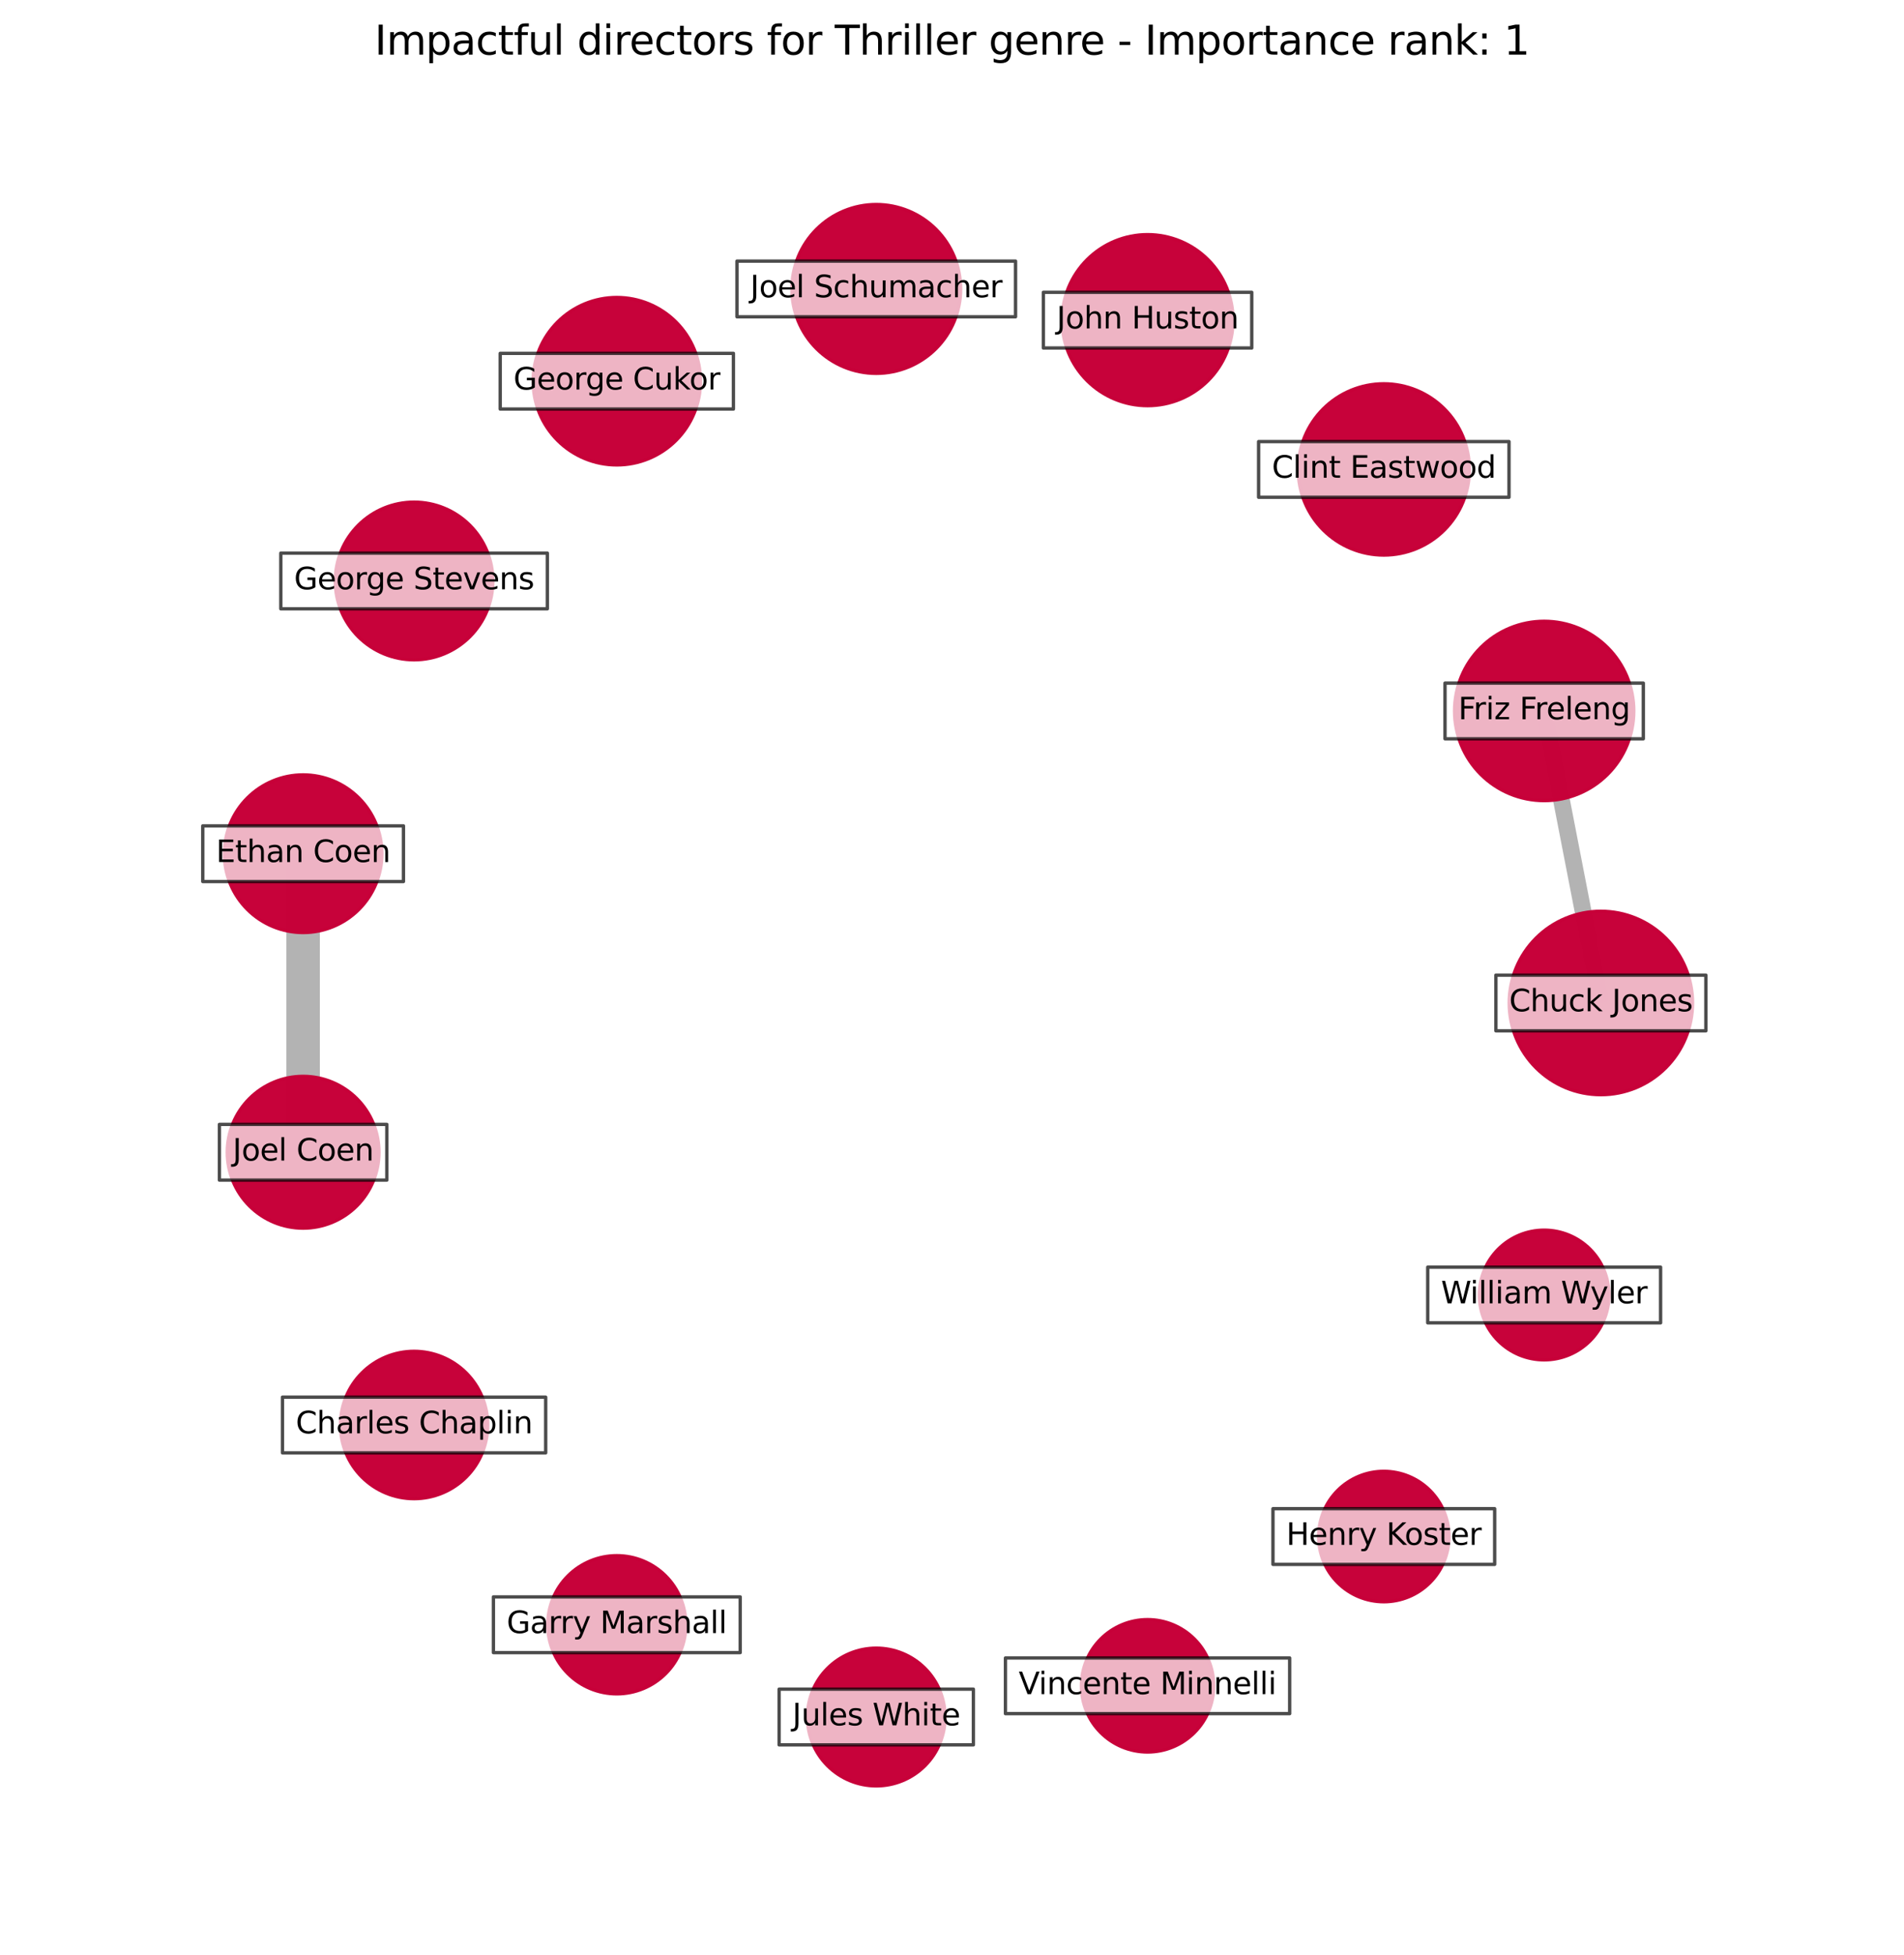 <?xml version="1.0" encoding="utf-8" standalone="no"?>
<!DOCTYPE svg PUBLIC "-//W3C//DTD SVG 1.1//EN"
  "http://www.w3.org/Graphics/SVG/1.1/DTD/svg11.dtd">
<svg xmlns:xlink="http://www.w3.org/1999/xlink" width="568.8pt" height="583.918pt" viewBox="0 0 568.8 583.918" xmlns="http://www.w3.org/2000/svg" version="1.1">
 <defs>
  <style type="text/css">*{stroke-linejoin: round; stroke-linecap: butt}</style>
 </defs>
 <g id="figure_1">
  <g id="patch_1">
   <path d="M 0 583.918 
L 568.8 583.918 
L 568.8 0 
L 0 0 
z
" style="fill: #ffffff"/>
  </g>
  <g id="axes_1">
   <g id="LineCollection_1">
    <path d="M 478.246 299.518 
L 461.302 212.312 
" clip-path="url(#p304fe00613)" style="fill: none; stroke: #000000; stroke-opacity: 0.3; stroke-width: 5"/>
    <path d="M 90.554 254.941 
L 90.554 344.096 
" clip-path="url(#p304fe00613)" style="fill: none; stroke: #000000; stroke-opacity: 0.3; stroke-width: 10"/>
   </g>
   <g id="PathCollection_1">
    <path d="M 478.246 326.904 
C 485.509 326.904 492.475 324.019 497.611 318.883 
C 502.747 313.747 505.632 306.781 505.632 299.518 
C 505.632 292.255 502.747 285.289 497.611 280.153 
C 492.475 275.018 485.509 272.132 478.246 272.132 
C 470.983 272.132 464.017 275.018 458.881 280.153 
C 453.746 285.289 450.86 292.255 450.86 299.518 
C 450.86 306.781 453.746 313.747 458.881 318.883 
C 464.017 324.019 470.983 326.904 478.246 326.904 
z
" clip-path="url(#p304fe00613)" style="fill: #c70039; fill-opacity: 0.99; stroke: #c70039; stroke-opacity: 0.99"/>
    <path d="M 461.302 239.087 
C 468.403 239.087 475.214 236.266 480.235 231.245 
C 485.256 226.224 488.078 219.413 488.078 212.312 
C 488.078 205.211 485.256 198.4 480.235 193.378 
C 475.214 188.357 468.403 185.536 461.302 185.536 
C 454.201 185.536 447.39 188.357 442.369 193.378 
C 437.348 198.4 434.527 205.211 434.527 212.312 
C 434.527 219.413 437.348 226.224 442.369 231.245 
C 447.39 236.266 454.201 239.087 461.302 239.087 
z
" clip-path="url(#p304fe00613)" style="fill: #c70039; fill-opacity: 0.99; stroke: #c70039; stroke-opacity: 0.99"/>
    <path d="M 413.4 165.755 
C 420.182 165.755 426.686 163.061 431.482 158.266 
C 436.277 153.47 438.971 146.966 438.971 140.184 
C 438.971 133.402 436.277 126.897 431.482 122.102 
C 426.686 117.307 420.182 114.612 413.4 114.612 
C 406.618 114.612 400.113 117.307 395.318 122.102 
C 390.523 126.897 387.828 133.402 387.828 140.184 
C 387.828 146.966 390.523 153.47 395.318 158.266 
C 400.113 163.061 406.618 165.755 413.4 165.755 
z
" clip-path="url(#p304fe00613)" style="fill: #c70039; fill-opacity: 0.99; stroke: #c70039; stroke-opacity: 0.99"/>
    <path d="M 342.822 121.144 
C 349.595 121.144 356.091 118.453 360.88 113.664 
C 365.669 108.875 368.359 102.379 368.359 95.607 
C 368.359 88.834 365.669 82.338 360.88 77.549 
C 356.091 72.76 349.595 70.069 342.822 70.069 
C 336.05 70.069 329.553 72.76 324.765 77.549 
C 319.976 82.338 317.285 88.834 317.285 95.607 
C 317.285 102.379 319.976 108.875 324.765 113.664 
C 329.553 118.453 336.05 121.144 342.822 121.144 
z
" clip-path="url(#p304fe00613)" style="fill: #c70039; fill-opacity: 0.99; stroke: #c70039; stroke-opacity: 0.99"/>
    <path d="M 261.772 111.498 
C 268.458 111.498 274.872 108.842 279.599 104.114 
C 284.327 99.387 286.983 92.973 286.983 86.287 
C 286.983 79.601 284.327 73.188 279.599 68.46 
C 274.872 63.733 268.458 61.076 261.772 61.076 
C 255.086 61.076 248.673 63.733 243.945 68.46 
C 239.218 73.188 236.561 79.601 236.561 86.287 
C 236.561 92.973 239.218 99.387 243.945 104.114 
C 248.673 108.842 255.086 111.498 261.772 111.498 
z
" clip-path="url(#p304fe00613)" style="fill: #c70039; fill-opacity: 0.99; stroke: #c70039; stroke-opacity: 0.99"/>
    <path d="M 184.265 138.838 
C 190.895 138.838 197.255 136.204 201.943 131.516 
C 206.631 126.827 209.265 120.468 209.265 113.838 
C 209.265 107.207 206.631 100.848 201.943 96.16 
C 197.255 91.471 190.895 88.837 184.265 88.837 
C 177.635 88.837 171.275 91.471 166.587 96.16 
C 161.898 100.848 159.264 107.207 159.264 113.838 
C 159.264 120.468 161.898 126.827 166.587 131.516 
C 171.275 136.204 177.635 138.838 184.265 138.838 
z
" clip-path="url(#p304fe00613)" style="fill: #c70039; fill-opacity: 0.99; stroke: #c70039; stroke-opacity: 0.99"/>
    <path d="M 123.701 197.033 
C 129.944 197.033 135.932 194.553 140.346 190.138 
C 144.76 185.724 147.24 179.736 147.24 173.494 
C 147.24 167.251 144.76 161.263 140.346 156.849 
C 135.932 152.435 129.944 149.955 123.701 149.955 
C 117.459 149.955 111.471 152.435 107.057 156.849 
C 102.643 161.263 100.162 167.251 100.162 173.494 
C 100.162 179.736 102.643 185.724 107.057 190.138 
C 111.471 194.553 117.459 197.033 123.701 197.033 
z
" clip-path="url(#p304fe00613)" style="fill: #c70039; fill-opacity: 0.99; stroke: #c70039; stroke-opacity: 0.99"/>
    <path d="M 90.554 278.48 
C 96.796 278.48 102.784 276 107.198 271.585 
C 111.613 267.171 114.093 261.183 114.093 254.941 
C 114.093 248.698 111.613 242.71 107.198 238.296 
C 102.784 233.882 96.796 231.402 90.554 231.402 
C 84.311 231.402 78.323 233.882 73.909 238.296 
C 69.495 242.71 67.015 248.698 67.015 254.941 
C 67.015 261.183 69.495 267.171 73.909 271.585 
C 78.323 276 84.311 278.48 90.554 278.48 
z
" clip-path="url(#p304fe00613)" style="fill: #c70039; fill-opacity: 0.99; stroke: #c70039; stroke-opacity: 0.99"/>
    <path d="M 90.554 366.76 
C 96.564 366.76 102.33 364.372 106.58 360.122 
C 110.83 355.871 113.218 350.106 113.218 344.096 
C 113.218 338.085 110.83 332.32 106.58 328.069 
C 102.33 323.819 96.564 321.431 90.554 321.431 
C 84.543 321.431 78.778 323.819 74.528 328.069 
C 70.278 332.32 67.89 338.085 67.89 344.096 
C 67.89 350.106 70.278 355.871 74.528 360.122 
C 78.778 364.372 84.543 366.76 90.554 366.76 
z
" clip-path="url(#p304fe00613)" style="fill: #c70039; fill-opacity: 0.99; stroke: #c70039; stroke-opacity: 0.99"/>
    <path d="M 123.701 447.543 
C 129.536 447.543 135.133 445.225 139.258 441.099 
C 143.384 436.974 145.702 431.377 145.702 425.542 
C 145.702 419.708 143.384 414.111 139.258 409.985 
C 135.133 405.86 129.536 403.541 123.701 403.541 
C 117.867 403.541 112.27 405.86 108.144 409.985 
C 104.019 414.111 101.7 419.708 101.7 425.542 
C 101.7 431.377 104.019 436.974 108.144 441.099 
C 112.27 445.225 117.867 447.543 123.701 447.543 
z
" clip-path="url(#p304fe00613)" style="fill: #c70039; fill-opacity: 0.99; stroke: #c70039; stroke-opacity: 0.99"/>
    <path d="M 184.265 505.83 
C 189.736 505.83 194.985 503.656 198.854 499.787 
C 202.723 495.918 204.896 490.67 204.896 485.199 
C 204.896 479.727 202.723 474.479 198.854 470.61 
C 194.985 466.741 189.736 464.567 184.265 464.567 
C 178.793 464.567 173.545 466.741 169.676 470.61 
C 165.807 474.479 163.633 479.727 163.633 485.199 
C 163.633 490.67 165.807 495.918 169.676 499.787 
C 173.545 503.656 178.793 505.83 184.265 505.83 
z
" clip-path="url(#p304fe00613)" style="fill: #c70039; fill-opacity: 0.99; stroke: #c70039; stroke-opacity: 0.99"/>
    <path d="M 261.772 533.316 
C 267.227 533.316 272.459 531.149 276.316 527.292 
C 280.172 523.435 282.34 518.203 282.34 512.749 
C 282.34 507.294 280.172 502.063 276.316 498.206 
C 272.459 494.349 267.227 492.182 261.772 492.182 
C 256.318 492.182 251.086 494.349 247.229 498.206 
C 243.372 502.063 241.205 507.294 241.205 512.749 
C 241.205 518.203 243.372 523.435 247.229 527.292 
C 251.086 531.149 256.318 533.316 261.772 533.316 
z
" clip-path="url(#p304fe00613)" style="fill: #c70039; fill-opacity: 0.99; stroke: #c70039; stroke-opacity: 0.99"/>
    <path d="M 342.822 523.198 
C 348.065 523.198 353.093 521.115 356.8 517.408 
C 360.508 513.701 362.59 508.672 362.59 503.43 
C 362.59 498.187 360.508 493.158 356.8 489.451 
C 353.093 485.744 348.065 483.661 342.822 483.661 
C 337.579 483.661 332.551 485.744 328.844 489.451 
C 325.137 493.158 323.054 498.187 323.054 503.43 
C 323.054 508.672 325.137 513.701 328.844 517.408 
C 332.551 521.115 337.579 523.198 342.822 523.198 
z
" clip-path="url(#p304fe00613)" style="fill: #c70039; fill-opacity: 0.99; stroke: #c70039; stroke-opacity: 0.99"/>
    <path d="M 413.4 478.326 
C 418.564 478.326 423.518 476.274 427.17 472.622 
C 430.822 468.97 432.874 464.017 432.874 458.852 
C 432.874 453.688 430.822 448.734 427.17 445.082 
C 423.518 441.43 418.564 439.379 413.4 439.379 
C 408.235 439.379 403.282 441.43 399.63 445.082 
C 395.978 448.734 393.926 453.688 393.926 458.852 
C 393.926 464.017 395.978 468.97 399.63 472.622 
C 403.282 476.274 408.235 478.326 413.4 478.326 
z
" clip-path="url(#p304fe00613)" style="fill: #c70039; fill-opacity: 0.99; stroke: #c70039; stroke-opacity: 0.99"/>
    <path d="M 461.302 406.09 
C 466.438 406.09 471.364 404.049 474.995 400.418 
C 478.627 396.786 480.667 391.86 480.667 386.725 
C 480.667 381.589 478.627 376.663 474.995 373.032 
C 471.364 369.4 466.438 367.36 461.302 367.36 
C 456.167 367.36 451.241 369.4 447.609 373.032 
C 443.978 376.663 441.937 381.589 441.937 386.725 
C 441.937 391.86 443.978 396.786 447.609 400.418 
C 451.241 404.049 456.167 406.09 461.302 406.09 
z
" clip-path="url(#p304fe00613)" style="fill: #c70039; fill-opacity: 0.99; stroke: #c70039; stroke-opacity: 0.99"/>
   </g>
   <g id="text_1">
    <g id="patch_2">
     <path d="M 446.884 307.833 
L 509.608 307.833 
L 509.608 291.203 
L 446.884 291.203 
z
" clip-path="url(#p304fe00613)" style="fill: #ffffff; opacity: 0.7; stroke: #000000; stroke-linejoin: miter"/>
    </g>
    <g clip-path="url(#p304fe00613)">
     <!-- Chuck Jones -->
     <g transform="translate(450.844 302.002)scale(0.09 -0.09)">
      <defs>
       <path id="DejaVuSans-43" d="M 4122 4306 
L 4122 3641 
Q 3803 3938 3442 4084 
Q 3081 4231 2675 4231 
Q 1875 4231 1450 3742 
Q 1025 3253 1025 2328 
Q 1025 1406 1450 917 
Q 1875 428 2675 428 
Q 3081 428 3442 575 
Q 3803 722 4122 1019 
L 4122 359 
Q 3791 134 3420 21 
Q 3050 -91 2638 -91 
Q 1578 -91 968 557 
Q 359 1206 359 2328 
Q 359 3453 968 4101 
Q 1578 4750 2638 4750 
Q 3056 4750 3426 4639 
Q 3797 4528 4122 4306 
z
" transform="scale(0.016)"/>
       <path id="DejaVuSans-68" d="M 3513 2113 
L 3513 0 
L 2938 0 
L 2938 2094 
Q 2938 2591 2744 2837 
Q 2550 3084 2163 3084 
Q 1697 3084 1428 2787 
Q 1159 2491 1159 1978 
L 1159 0 
L 581 0 
L 581 4863 
L 1159 4863 
L 1159 2956 
Q 1366 3272 1645 3428 
Q 1925 3584 2291 3584 
Q 2894 3584 3203 3211 
Q 3513 2838 3513 2113 
z
" transform="scale(0.016)"/>
       <path id="DejaVuSans-75" d="M 544 1381 
L 544 3500 
L 1119 3500 
L 1119 1403 
Q 1119 906 1312 657 
Q 1506 409 1894 409 
Q 2359 409 2629 706 
Q 2900 1003 2900 1516 
L 2900 3500 
L 3475 3500 
L 3475 0 
L 2900 0 
L 2900 538 
Q 2691 219 2414 64 
Q 2138 -91 1772 -91 
Q 1169 -91 856 284 
Q 544 659 544 1381 
z
M 1991 3584 
L 1991 3584 
z
" transform="scale(0.016)"/>
       <path id="DejaVuSans-63" d="M 3122 3366 
L 3122 2828 
Q 2878 2963 2633 3030 
Q 2388 3097 2138 3097 
Q 1578 3097 1268 2742 
Q 959 2388 959 1747 
Q 959 1106 1268 751 
Q 1578 397 2138 397 
Q 2388 397 2633 464 
Q 2878 531 3122 666 
L 3122 134 
Q 2881 22 2623 -34 
Q 2366 -91 2075 -91 
Q 1284 -91 818 406 
Q 353 903 353 1747 
Q 353 2603 823 3093 
Q 1294 3584 2113 3584 
Q 2378 3584 2631 3529 
Q 2884 3475 3122 3366 
z
" transform="scale(0.016)"/>
       <path id="DejaVuSans-6b" d="M 581 4863 
L 1159 4863 
L 1159 1991 
L 2875 3500 
L 3609 3500 
L 1753 1863 
L 3688 0 
L 2938 0 
L 1159 1709 
L 1159 0 
L 581 0 
L 581 4863 
z
" transform="scale(0.016)"/>
       <path id="DejaVuSans-20" transform="scale(0.016)"/>
       <path id="DejaVuSans-4a" d="M 628 4666 
L 1259 4666 
L 1259 325 
Q 1259 -519 939 -900 
Q 619 -1281 -91 -1281 
L -331 -1281 
L -331 -750 
L -134 -750 
Q 284 -750 456 -515 
Q 628 -281 628 325 
L 628 4666 
z
" transform="scale(0.016)"/>
       <path id="DejaVuSans-6f" d="M 1959 3097 
Q 1497 3097 1228 2736 
Q 959 2375 959 1747 
Q 959 1119 1226 758 
Q 1494 397 1959 397 
Q 2419 397 2687 759 
Q 2956 1122 2956 1747 
Q 2956 2369 2687 2733 
Q 2419 3097 1959 3097 
z
M 1959 3584 
Q 2709 3584 3137 3096 
Q 3566 2609 3566 1747 
Q 3566 888 3137 398 
Q 2709 -91 1959 -91 
Q 1206 -91 779 398 
Q 353 888 353 1747 
Q 353 2609 779 3096 
Q 1206 3584 1959 3584 
z
" transform="scale(0.016)"/>
       <path id="DejaVuSans-6e" d="M 3513 2113 
L 3513 0 
L 2938 0 
L 2938 2094 
Q 2938 2591 2744 2837 
Q 2550 3084 2163 3084 
Q 1697 3084 1428 2787 
Q 1159 2491 1159 1978 
L 1159 0 
L 581 0 
L 581 3500 
L 1159 3500 
L 1159 2956 
Q 1366 3272 1645 3428 
Q 1925 3584 2291 3584 
Q 2894 3584 3203 3211 
Q 3513 2838 3513 2113 
z
" transform="scale(0.016)"/>
       <path id="DejaVuSans-65" d="M 3597 1894 
L 3597 1613 
L 953 1613 
Q 991 1019 1311 708 
Q 1631 397 2203 397 
Q 2534 397 2845 478 
Q 3156 559 3463 722 
L 3463 178 
Q 3153 47 2828 -22 
Q 2503 -91 2169 -91 
Q 1331 -91 842 396 
Q 353 884 353 1716 
Q 353 2575 817 3079 
Q 1281 3584 2069 3584 
Q 2775 3584 3186 3129 
Q 3597 2675 3597 1894 
z
M 3022 2063 
Q 3016 2534 2758 2815 
Q 2500 3097 2075 3097 
Q 1594 3097 1305 2825 
Q 1016 2553 972 2059 
L 3022 2063 
z
" transform="scale(0.016)"/>
       <path id="DejaVuSans-73" d="M 2834 3397 
L 2834 2853 
Q 2591 2978 2328 3040 
Q 2066 3103 1784 3103 
Q 1356 3103 1142 2972 
Q 928 2841 928 2578 
Q 928 2378 1081 2264 
Q 1234 2150 1697 2047 
L 1894 2003 
Q 2506 1872 2764 1633 
Q 3022 1394 3022 966 
Q 3022 478 2636 193 
Q 2250 -91 1575 -91 
Q 1294 -91 989 -36 
Q 684 19 347 128 
L 347 722 
Q 666 556 975 473 
Q 1284 391 1588 391 
Q 1994 391 2212 530 
Q 2431 669 2431 922 
Q 2431 1156 2273 1281 
Q 2116 1406 1581 1522 
L 1381 1569 
Q 847 1681 609 1914 
Q 372 2147 372 2553 
Q 372 3047 722 3315 
Q 1072 3584 1716 3584 
Q 2034 3584 2315 3537 
Q 2597 3491 2834 3397 
z
" transform="scale(0.016)"/>
      </defs>
      <use xlink:href="#DejaVuSans-43"/>
      <use xlink:href="#DejaVuSans-68" x="69.824"/>
      <use xlink:href="#DejaVuSans-75" x="133.203"/>
      <use xlink:href="#DejaVuSans-63" x="196.582"/>
      <use xlink:href="#DejaVuSans-6b" x="251.562"/>
      <use xlink:href="#DejaVuSans-20" x="309.473"/>
      <use xlink:href="#DejaVuSans-4a" x="341.26"/>
      <use xlink:href="#DejaVuSans-6f" x="370.752"/>
      <use xlink:href="#DejaVuSans-6e" x="431.934"/>
      <use xlink:href="#DejaVuSans-65" x="495.312"/>
      <use xlink:href="#DejaVuSans-73" x="556.836"/>
     </g>
    </g>
   </g>
   <g id="text_2">
    <g id="patch_3">
     <path d="M 431.681 220.627 
L 490.923 220.627 
L 490.923 203.996 
L 431.681 203.996 
z
" clip-path="url(#p304fe00613)" style="fill: #ffffff; opacity: 0.7; stroke: #000000; stroke-linejoin: miter"/>
    </g>
    <g clip-path="url(#p304fe00613)">
     <!-- Friz Freleng -->
     <g transform="translate(435.641 214.795)scale(0.09 -0.09)">
      <defs>
       <path id="DejaVuSans-46" d="M 628 4666 
L 3309 4666 
L 3309 4134 
L 1259 4134 
L 1259 2759 
L 3109 2759 
L 3109 2228 
L 1259 2228 
L 1259 0 
L 628 0 
L 628 4666 
z
" transform="scale(0.016)"/>
       <path id="DejaVuSans-72" d="M 2631 2963 
Q 2534 3019 2420 3045 
Q 2306 3072 2169 3072 
Q 1681 3072 1420 2755 
Q 1159 2438 1159 1844 
L 1159 0 
L 581 0 
L 581 3500 
L 1159 3500 
L 1159 2956 
Q 1341 3275 1631 3429 
Q 1922 3584 2338 3584 
Q 2397 3584 2469 3576 
Q 2541 3569 2628 3553 
L 2631 2963 
z
" transform="scale(0.016)"/>
       <path id="DejaVuSans-69" d="M 603 3500 
L 1178 3500 
L 1178 0 
L 603 0 
L 603 3500 
z
M 603 4863 
L 1178 4863 
L 1178 4134 
L 603 4134 
L 603 4863 
z
" transform="scale(0.016)"/>
       <path id="DejaVuSans-7a" d="M 353 3500 
L 3084 3500 
L 3084 2975 
L 922 459 
L 3084 459 
L 3084 0 
L 275 0 
L 275 525 
L 2438 3041 
L 353 3041 
L 353 3500 
z
" transform="scale(0.016)"/>
       <path id="DejaVuSans-6c" d="M 603 4863 
L 1178 4863 
L 1178 0 
L 603 0 
L 603 4863 
z
" transform="scale(0.016)"/>
       <path id="DejaVuSans-67" d="M 2906 1791 
Q 2906 2416 2648 2759 
Q 2391 3103 1925 3103 
Q 1463 3103 1205 2759 
Q 947 2416 947 1791 
Q 947 1169 1205 825 
Q 1463 481 1925 481 
Q 2391 481 2648 825 
Q 2906 1169 2906 1791 
z
M 3481 434 
Q 3481 -459 3084 -895 
Q 2688 -1331 1869 -1331 
Q 1566 -1331 1297 -1286 
Q 1028 -1241 775 -1147 
L 775 -588 
Q 1028 -725 1275 -790 
Q 1522 -856 1778 -856 
Q 2344 -856 2625 -561 
Q 2906 -266 2906 331 
L 2906 616 
Q 2728 306 2450 153 
Q 2172 0 1784 0 
Q 1141 0 747 490 
Q 353 981 353 1791 
Q 353 2603 747 3093 
Q 1141 3584 1784 3584 
Q 2172 3584 2450 3431 
Q 2728 3278 2906 2969 
L 2906 3500 
L 3481 3500 
L 3481 434 
z
" transform="scale(0.016)"/>
      </defs>
      <use xlink:href="#DejaVuSans-46"/>
      <use xlink:href="#DejaVuSans-72" x="50.27"/>
      <use xlink:href="#DejaVuSans-69" x="91.383"/>
      <use xlink:href="#DejaVuSans-7a" x="119.166"/>
      <use xlink:href="#DejaVuSans-20" x="171.656"/>
      <use xlink:href="#DejaVuSans-46" x="203.443"/>
      <use xlink:href="#DejaVuSans-72" x="253.713"/>
      <use xlink:href="#DejaVuSans-65" x="292.576"/>
      <use xlink:href="#DejaVuSans-6c" x="354.1"/>
      <use xlink:href="#DejaVuSans-65" x="381.883"/>
      <use xlink:href="#DejaVuSans-6e" x="443.406"/>
      <use xlink:href="#DejaVuSans-67" x="506.785"/>
     </g>
    </g>
   </g>
   <g id="text_3">
    <g id="patch_4">
     <path d="M 375.998 148.499 
L 450.802 148.499 
L 450.802 131.869 
L 375.998 131.869 
z
" clip-path="url(#p304fe00613)" style="fill: #ffffff; opacity: 0.7; stroke: #000000; stroke-linejoin: miter"/>
    </g>
    <g clip-path="url(#p304fe00613)">
     <!-- Clint Eastwood -->
     <g transform="translate(379.958 142.667)scale(0.09 -0.09)">
      <defs>
       <path id="DejaVuSans-74" d="M 1172 4494 
L 1172 3500 
L 2356 3500 
L 2356 3053 
L 1172 3053 
L 1172 1153 
Q 1172 725 1289 603 
Q 1406 481 1766 481 
L 2356 481 
L 2356 0 
L 1766 0 
Q 1100 0 847 248 
Q 594 497 594 1153 
L 594 3053 
L 172 3053 
L 172 3500 
L 594 3500 
L 594 4494 
L 1172 4494 
z
" transform="scale(0.016)"/>
       <path id="DejaVuSans-45" d="M 628 4666 
L 3578 4666 
L 3578 4134 
L 1259 4134 
L 1259 2753 
L 3481 2753 
L 3481 2222 
L 1259 2222 
L 1259 531 
L 3634 531 
L 3634 0 
L 628 0 
L 628 4666 
z
" transform="scale(0.016)"/>
       <path id="DejaVuSans-61" d="M 2194 1759 
Q 1497 1759 1228 1600 
Q 959 1441 959 1056 
Q 959 750 1161 570 
Q 1363 391 1709 391 
Q 2188 391 2477 730 
Q 2766 1069 2766 1631 
L 2766 1759 
L 2194 1759 
z
M 3341 1997 
L 3341 0 
L 2766 0 
L 2766 531 
Q 2569 213 2275 61 
Q 1981 -91 1556 -91 
Q 1019 -91 701 211 
Q 384 513 384 1019 
Q 384 1609 779 1909 
Q 1175 2209 1959 2209 
L 2766 2209 
L 2766 2266 
Q 2766 2663 2505 2880 
Q 2244 3097 1772 3097 
Q 1472 3097 1187 3025 
Q 903 2953 641 2809 
L 641 3341 
Q 956 3463 1253 3523 
Q 1550 3584 1831 3584 
Q 2591 3584 2966 3190 
Q 3341 2797 3341 1997 
z
" transform="scale(0.016)"/>
       <path id="DejaVuSans-77" d="M 269 3500 
L 844 3500 
L 1563 769 
L 2278 3500 
L 2956 3500 
L 3675 769 
L 4391 3500 
L 4966 3500 
L 4050 0 
L 3372 0 
L 2619 2869 
L 1863 0 
L 1184 0 
L 269 3500 
z
" transform="scale(0.016)"/>
       <path id="DejaVuSans-64" d="M 2906 2969 
L 2906 4863 
L 3481 4863 
L 3481 0 
L 2906 0 
L 2906 525 
Q 2725 213 2448 61 
Q 2172 -91 1784 -91 
Q 1150 -91 751 415 
Q 353 922 353 1747 
Q 353 2572 751 3078 
Q 1150 3584 1784 3584 
Q 2172 3584 2448 3432 
Q 2725 3281 2906 2969 
z
M 947 1747 
Q 947 1113 1208 752 
Q 1469 391 1925 391 
Q 2381 391 2643 752 
Q 2906 1113 2906 1747 
Q 2906 2381 2643 2742 
Q 2381 3103 1925 3103 
Q 1469 3103 1208 2742 
Q 947 2381 947 1747 
z
" transform="scale(0.016)"/>
      </defs>
      <use xlink:href="#DejaVuSans-43"/>
      <use xlink:href="#DejaVuSans-6c" x="69.824"/>
      <use xlink:href="#DejaVuSans-69" x="97.607"/>
      <use xlink:href="#DejaVuSans-6e" x="125.391"/>
      <use xlink:href="#DejaVuSans-74" x="188.77"/>
      <use xlink:href="#DejaVuSans-20" x="227.979"/>
      <use xlink:href="#DejaVuSans-45" x="259.766"/>
      <use xlink:href="#DejaVuSans-61" x="322.949"/>
      <use xlink:href="#DejaVuSans-73" x="384.229"/>
      <use xlink:href="#DejaVuSans-74" x="436.328"/>
      <use xlink:href="#DejaVuSans-77" x="475.537"/>
      <use xlink:href="#DejaVuSans-6f" x="557.324"/>
      <use xlink:href="#DejaVuSans-6f" x="618.506"/>
      <use xlink:href="#DejaVuSans-64" x="679.688"/>
     </g>
    </g>
   </g>
   <g id="text_4">
    <g id="patch_5">
     <path d="M 311.698 103.922 
L 373.947 103.922 
L 373.947 87.291 
L 311.698 87.291 
z
" clip-path="url(#p304fe00613)" style="fill: #ffffff; opacity: 0.7; stroke: #000000; stroke-linejoin: miter"/>
    </g>
    <g clip-path="url(#p304fe00613)">
     <!-- John Huston -->
     <g transform="translate(315.658 98.09)scale(0.09 -0.09)">
      <defs>
       <path id="DejaVuSans-48" d="M 628 4666 
L 1259 4666 
L 1259 2753 
L 3553 2753 
L 3553 4666 
L 4184 4666 
L 4184 0 
L 3553 0 
L 3553 2222 
L 1259 2222 
L 1259 0 
L 628 0 
L 628 4666 
z
" transform="scale(0.016)"/>
      </defs>
      <use xlink:href="#DejaVuSans-4a"/>
      <use xlink:href="#DejaVuSans-6f" x="29.492"/>
      <use xlink:href="#DejaVuSans-68" x="90.674"/>
      <use xlink:href="#DejaVuSans-6e" x="154.053"/>
      <use xlink:href="#DejaVuSans-20" x="217.432"/>
      <use xlink:href="#DejaVuSans-48" x="249.219"/>
      <use xlink:href="#DejaVuSans-75" x="324.414"/>
      <use xlink:href="#DejaVuSans-73" x="387.793"/>
      <use xlink:href="#DejaVuSans-74" x="439.893"/>
      <use xlink:href="#DejaVuSans-6f" x="479.102"/>
      <use xlink:href="#DejaVuSans-6e" x="540.283"/>
     </g>
    </g>
   </g>
   <g id="text_5">
    <g id="patch_6">
     <path d="M 220.161 94.603 
L 303.383 94.603 
L 303.383 77.972 
L 220.161 77.972 
z
" clip-path="url(#p304fe00613)" style="fill: #ffffff; opacity: 0.7; stroke: #000000; stroke-linejoin: miter"/>
    </g>
    <g clip-path="url(#p304fe00613)">
     <!-- Joel Schumacher -->
     <g transform="translate(224.121 88.771)scale(0.09 -0.09)">
      <defs>
       <path id="DejaVuSans-53" d="M 3425 4513 
L 3425 3897 
Q 3066 4069 2747 4153 
Q 2428 4238 2131 4238 
Q 1616 4238 1336 4038 
Q 1056 3838 1056 3469 
Q 1056 3159 1242 3001 
Q 1428 2844 1947 2747 
L 2328 2669 
Q 3034 2534 3370 2195 
Q 3706 1856 3706 1288 
Q 3706 609 3251 259 
Q 2797 -91 1919 -91 
Q 1588 -91 1214 -16 
Q 841 59 441 206 
L 441 856 
Q 825 641 1194 531 
Q 1563 422 1919 422 
Q 2459 422 2753 634 
Q 3047 847 3047 1241 
Q 3047 1584 2836 1778 
Q 2625 1972 2144 2069 
L 1759 2144 
Q 1053 2284 737 2584 
Q 422 2884 422 3419 
Q 422 4038 858 4394 
Q 1294 4750 2059 4750 
Q 2388 4750 2728 4690 
Q 3069 4631 3425 4513 
z
" transform="scale(0.016)"/>
       <path id="DejaVuSans-6d" d="M 3328 2828 
Q 3544 3216 3844 3400 
Q 4144 3584 4550 3584 
Q 5097 3584 5394 3201 
Q 5691 2819 5691 2113 
L 5691 0 
L 5113 0 
L 5113 2094 
Q 5113 2597 4934 2840 
Q 4756 3084 4391 3084 
Q 3944 3084 3684 2787 
Q 3425 2491 3425 1978 
L 3425 0 
L 2847 0 
L 2847 2094 
Q 2847 2600 2669 2842 
Q 2491 3084 2119 3084 
Q 1678 3084 1418 2786 
Q 1159 2488 1159 1978 
L 1159 0 
L 581 0 
L 581 3500 
L 1159 3500 
L 1159 2956 
Q 1356 3278 1631 3431 
Q 1906 3584 2284 3584 
Q 2666 3584 2933 3390 
Q 3200 3197 3328 2828 
z
" transform="scale(0.016)"/>
      </defs>
      <use xlink:href="#DejaVuSans-4a"/>
      <use xlink:href="#DejaVuSans-6f" x="29.492"/>
      <use xlink:href="#DejaVuSans-65" x="90.674"/>
      <use xlink:href="#DejaVuSans-6c" x="152.197"/>
      <use xlink:href="#DejaVuSans-20" x="179.98"/>
      <use xlink:href="#DejaVuSans-53" x="211.768"/>
      <use xlink:href="#DejaVuSans-63" x="275.244"/>
      <use xlink:href="#DejaVuSans-68" x="330.225"/>
      <use xlink:href="#DejaVuSans-75" x="393.604"/>
      <use xlink:href="#DejaVuSans-6d" x="456.982"/>
      <use xlink:href="#DejaVuSans-61" x="554.395"/>
      <use xlink:href="#DejaVuSans-63" x="615.674"/>
      <use xlink:href="#DejaVuSans-68" x="670.654"/>
      <use xlink:href="#DejaVuSans-65" x="734.033"/>
      <use xlink:href="#DejaVuSans-72" x="795.557"/>
     </g>
    </g>
   </g>
   <g id="text_6">
    <g id="patch_7">
     <path d="M 149.428 122.153 
L 219.101 122.153 
L 219.101 105.523 
L 149.428 105.523 
z
" clip-path="url(#p304fe00613)" style="fill: #ffffff; opacity: 0.7; stroke: #000000; stroke-linejoin: miter"/>
    </g>
    <g clip-path="url(#p304fe00613)">
     <!-- George Cukor -->
     <g transform="translate(153.388 116.321)scale(0.09 -0.09)">
      <defs>
       <path id="DejaVuSans-47" d="M 3809 666 
L 3809 1919 
L 2778 1919 
L 2778 2438 
L 4434 2438 
L 4434 434 
Q 4069 175 3628 42 
Q 3188 -91 2688 -91 
Q 1594 -91 976 548 
Q 359 1188 359 2328 
Q 359 3472 976 4111 
Q 1594 4750 2688 4750 
Q 3144 4750 3555 4637 
Q 3966 4525 4313 4306 
L 4313 3634 
Q 3963 3931 3569 4081 
Q 3175 4231 2741 4231 
Q 1884 4231 1454 3753 
Q 1025 3275 1025 2328 
Q 1025 1384 1454 906 
Q 1884 428 2741 428 
Q 3075 428 3337 486 
Q 3600 544 3809 666 
z
" transform="scale(0.016)"/>
      </defs>
      <use xlink:href="#DejaVuSans-47"/>
      <use xlink:href="#DejaVuSans-65" x="77.49"/>
      <use xlink:href="#DejaVuSans-6f" x="139.014"/>
      <use xlink:href="#DejaVuSans-72" x="200.195"/>
      <use xlink:href="#DejaVuSans-67" x="239.559"/>
      <use xlink:href="#DejaVuSans-65" x="303.035"/>
      <use xlink:href="#DejaVuSans-20" x="364.559"/>
      <use xlink:href="#DejaVuSans-43" x="396.346"/>
      <use xlink:href="#DejaVuSans-75" x="466.17"/>
      <use xlink:href="#DejaVuSans-6b" x="529.549"/>
      <use xlink:href="#DejaVuSans-6f" x="583.834"/>
      <use xlink:href="#DejaVuSans-72" x="645.016"/>
     </g>
    </g>
   </g>
   <g id="text_7">
    <g id="patch_8">
     <path d="M 83.887 181.809 
L 163.516 181.809 
L 163.516 165.179 
L 83.887 165.179 
z
" clip-path="url(#p304fe00613)" style="fill: #ffffff; opacity: 0.7; stroke: #000000; stroke-linejoin: miter"/>
    </g>
    <g clip-path="url(#p304fe00613)">
     <!-- George Stevens -->
     <g transform="translate(87.847 175.977)scale(0.09 -0.09)">
      <defs>
       <path id="DejaVuSans-76" d="M 191 3500 
L 800 3500 
L 1894 563 
L 2988 3500 
L 3597 3500 
L 2284 0 
L 1503 0 
L 191 3500 
z
" transform="scale(0.016)"/>
      </defs>
      <use xlink:href="#DejaVuSans-47"/>
      <use xlink:href="#DejaVuSans-65" x="77.49"/>
      <use xlink:href="#DejaVuSans-6f" x="139.014"/>
      <use xlink:href="#DejaVuSans-72" x="200.195"/>
      <use xlink:href="#DejaVuSans-67" x="239.559"/>
      <use xlink:href="#DejaVuSans-65" x="303.035"/>
      <use xlink:href="#DejaVuSans-20" x="364.559"/>
      <use xlink:href="#DejaVuSans-53" x="396.346"/>
      <use xlink:href="#DejaVuSans-74" x="459.822"/>
      <use xlink:href="#DejaVuSans-65" x="499.031"/>
      <use xlink:href="#DejaVuSans-76" x="560.555"/>
      <use xlink:href="#DejaVuSans-65" x="619.734"/>
      <use xlink:href="#DejaVuSans-6e" x="681.258"/>
      <use xlink:href="#DejaVuSans-73" x="744.637"/>
     </g>
    </g>
   </g>
   <g id="text_8">
    <g id="patch_9">
     <path d="M 60.578 263.256 
L 120.529 263.256 
L 120.529 246.626 
L 60.578 246.626 
z
" clip-path="url(#p304fe00613)" style="fill: #ffffff; opacity: 0.7; stroke: #000000; stroke-linejoin: miter"/>
    </g>
    <g clip-path="url(#p304fe00613)">
     <!-- Ethan Coen -->
     <g transform="translate(64.538 257.424)scale(0.09 -0.09)">
      <use xlink:href="#DejaVuSans-45"/>
      <use xlink:href="#DejaVuSans-74" x="63.184"/>
      <use xlink:href="#DejaVuSans-68" x="102.393"/>
      <use xlink:href="#DejaVuSans-61" x="165.771"/>
      <use xlink:href="#DejaVuSans-6e" x="227.051"/>
      <use xlink:href="#DejaVuSans-20" x="290.43"/>
      <use xlink:href="#DejaVuSans-43" x="322.217"/>
      <use xlink:href="#DejaVuSans-6f" x="392.041"/>
      <use xlink:href="#DejaVuSans-65" x="453.223"/>
      <use xlink:href="#DejaVuSans-6e" x="514.746"/>
     </g>
    </g>
   </g>
   <g id="text_9">
    <g id="patch_10">
     <path d="M 65.547 352.411 
L 115.56 352.411 
L 115.56 335.78 
L 65.547 335.78 
z
" clip-path="url(#p304fe00613)" style="fill: #ffffff; opacity: 0.7; stroke: #000000; stroke-linejoin: miter"/>
    </g>
    <g clip-path="url(#p304fe00613)">
     <!-- Joel Coen -->
     <g transform="translate(69.507 346.579)scale(0.09 -0.09)">
      <use xlink:href="#DejaVuSans-4a"/>
      <use xlink:href="#DejaVuSans-6f" x="29.492"/>
      <use xlink:href="#DejaVuSans-65" x="90.674"/>
      <use xlink:href="#DejaVuSans-6c" x="152.197"/>
      <use xlink:href="#DejaVuSans-20" x="179.98"/>
      <use xlink:href="#DejaVuSans-43" x="211.768"/>
      <use xlink:href="#DejaVuSans-6f" x="281.592"/>
      <use xlink:href="#DejaVuSans-65" x="342.773"/>
      <use xlink:href="#DejaVuSans-6e" x="404.297"/>
     </g>
    </g>
   </g>
   <g id="text_10">
    <g id="patch_11">
     <path d="M 84.385 433.858 
L 163.017 433.858 
L 163.017 417.227 
L 84.385 417.227 
z
" clip-path="url(#p304fe00613)" style="fill: #ffffff; opacity: 0.7; stroke: #000000; stroke-linejoin: miter"/>
    </g>
    <g clip-path="url(#p304fe00613)">
     <!-- Charles Chaplin -->
     <g transform="translate(88.345 428.026)scale(0.09 -0.09)">
      <defs>
       <path id="DejaVuSans-70" d="M 1159 525 
L 1159 -1331 
L 581 -1331 
L 581 3500 
L 1159 3500 
L 1159 2969 
Q 1341 3281 1617 3432 
Q 1894 3584 2278 3584 
Q 2916 3584 3314 3078 
Q 3713 2572 3713 1747 
Q 3713 922 3314 415 
Q 2916 -91 2278 -91 
Q 1894 -91 1617 61 
Q 1341 213 1159 525 
z
M 3116 1747 
Q 3116 2381 2855 2742 
Q 2594 3103 2138 3103 
Q 1681 3103 1420 2742 
Q 1159 2381 1159 1747 
Q 1159 1113 1420 752 
Q 1681 391 2138 391 
Q 2594 391 2855 752 
Q 3116 1113 3116 1747 
z
" transform="scale(0.016)"/>
      </defs>
      <use xlink:href="#DejaVuSans-43"/>
      <use xlink:href="#DejaVuSans-68" x="69.824"/>
      <use xlink:href="#DejaVuSans-61" x="133.203"/>
      <use xlink:href="#DejaVuSans-72" x="194.482"/>
      <use xlink:href="#DejaVuSans-6c" x="235.596"/>
      <use xlink:href="#DejaVuSans-65" x="263.379"/>
      <use xlink:href="#DejaVuSans-73" x="324.902"/>
      <use xlink:href="#DejaVuSans-20" x="377.002"/>
      <use xlink:href="#DejaVuSans-43" x="408.789"/>
      <use xlink:href="#DejaVuSans-68" x="478.613"/>
      <use xlink:href="#DejaVuSans-61" x="541.992"/>
      <use xlink:href="#DejaVuSans-70" x="603.271"/>
      <use xlink:href="#DejaVuSans-6c" x="666.748"/>
      <use xlink:href="#DejaVuSans-69" x="694.531"/>
      <use xlink:href="#DejaVuSans-6e" x="722.314"/>
     </g>
    </g>
   </g>
   <g id="text_11">
    <g id="patch_12">
     <path d="M 147.401 493.514 
L 221.128 493.514 
L 221.128 476.883 
L 147.401 476.883 
z
" clip-path="url(#p304fe00613)" style="fill: #ffffff; opacity: 0.7; stroke: #000000; stroke-linejoin: miter"/>
    </g>
    <g clip-path="url(#p304fe00613)">
     <!-- Garry Marshall -->
     <g transform="translate(151.361 487.682)scale(0.09 -0.09)">
      <defs>
       <path id="DejaVuSans-79" d="M 2059 -325 
Q 1816 -950 1584 -1140 
Q 1353 -1331 966 -1331 
L 506 -1331 
L 506 -850 
L 844 -850 
Q 1081 -850 1212 -737 
Q 1344 -625 1503 -206 
L 1606 56 
L 191 3500 
L 800 3500 
L 1894 763 
L 2988 3500 
L 3597 3500 
L 2059 -325 
z
" transform="scale(0.016)"/>
       <path id="DejaVuSans-4d" d="M 628 4666 
L 1569 4666 
L 2759 1491 
L 3956 4666 
L 4897 4666 
L 4897 0 
L 4281 0 
L 4281 4097 
L 3078 897 
L 2444 897 
L 1241 4097 
L 1241 0 
L 628 0 
L 628 4666 
z
" transform="scale(0.016)"/>
      </defs>
      <use xlink:href="#DejaVuSans-47"/>
      <use xlink:href="#DejaVuSans-61" x="77.49"/>
      <use xlink:href="#DejaVuSans-72" x="138.77"/>
      <use xlink:href="#DejaVuSans-72" x="178.133"/>
      <use xlink:href="#DejaVuSans-79" x="219.246"/>
      <use xlink:href="#DejaVuSans-20" x="278.426"/>
      <use xlink:href="#DejaVuSans-4d" x="310.213"/>
      <use xlink:href="#DejaVuSans-61" x="396.492"/>
      <use xlink:href="#DejaVuSans-72" x="457.771"/>
      <use xlink:href="#DejaVuSans-73" x="498.885"/>
      <use xlink:href="#DejaVuSans-68" x="550.984"/>
      <use xlink:href="#DejaVuSans-61" x="614.363"/>
      <use xlink:href="#DejaVuSans-6c" x="675.643"/>
      <use xlink:href="#DejaVuSans-6c" x="703.426"/>
     </g>
    </g>
   </g>
   <g id="text_12">
    <g id="patch_13">
     <path d="M 232.755 521.064 
L 290.79 521.064 
L 290.79 504.434 
L 232.755 504.434 
z
" clip-path="url(#p304fe00613)" style="fill: #ffffff; opacity: 0.7; stroke: #000000; stroke-linejoin: miter"/>
    </g>
    <g clip-path="url(#p304fe00613)">
     <!-- Jules White -->
     <g transform="translate(236.715 515.232)scale(0.09 -0.09)">
      <defs>
       <path id="DejaVuSans-57" d="M 213 4666 
L 850 4666 
L 1831 722 
L 2809 4666 
L 3519 4666 
L 4500 722 
L 5478 4666 
L 6119 4666 
L 4947 0 
L 4153 0 
L 3169 4050 
L 2175 0 
L 1381 0 
L 213 4666 
z
" transform="scale(0.016)"/>
      </defs>
      <use xlink:href="#DejaVuSans-4a"/>
      <use xlink:href="#DejaVuSans-75" x="29.492"/>
      <use xlink:href="#DejaVuSans-6c" x="92.871"/>
      <use xlink:href="#DejaVuSans-65" x="120.654"/>
      <use xlink:href="#DejaVuSans-73" x="182.178"/>
      <use xlink:href="#DejaVuSans-20" x="234.277"/>
      <use xlink:href="#DejaVuSans-57" x="266.064"/>
      <use xlink:href="#DejaVuSans-68" x="364.941"/>
      <use xlink:href="#DejaVuSans-69" x="428.32"/>
      <use xlink:href="#DejaVuSans-74" x="456.104"/>
      <use xlink:href="#DejaVuSans-65" x="495.312"/>
     </g>
    </g>
   </g>
   <g id="text_13">
    <g id="patch_14">
     <path d="M 300.369 511.745 
L 385.275 511.745 
L 385.275 495.115 
L 300.369 495.115 
z
" clip-path="url(#p304fe00613)" style="fill: #ffffff; opacity: 0.7; stroke: #000000; stroke-linejoin: miter"/>
    </g>
    <g clip-path="url(#p304fe00613)">
     <!-- Vincente Minnelli -->
     <g transform="translate(304.329 505.913)scale(0.09 -0.09)">
      <defs>
       <path id="DejaVuSans-56" d="M 1831 0 
L 50 4666 
L 709 4666 
L 2188 738 
L 3669 4666 
L 4325 4666 
L 2547 0 
L 1831 0 
z
" transform="scale(0.016)"/>
      </defs>
      <use xlink:href="#DejaVuSans-56"/>
      <use xlink:href="#DejaVuSans-69" x="66.158"/>
      <use xlink:href="#DejaVuSans-6e" x="93.941"/>
      <use xlink:href="#DejaVuSans-63" x="157.32"/>
      <use xlink:href="#DejaVuSans-65" x="212.301"/>
      <use xlink:href="#DejaVuSans-6e" x="273.824"/>
      <use xlink:href="#DejaVuSans-74" x="337.203"/>
      <use xlink:href="#DejaVuSans-65" x="376.412"/>
      <use xlink:href="#DejaVuSans-20" x="437.936"/>
      <use xlink:href="#DejaVuSans-4d" x="469.723"/>
      <use xlink:href="#DejaVuSans-69" x="556.002"/>
      <use xlink:href="#DejaVuSans-6e" x="583.785"/>
      <use xlink:href="#DejaVuSans-6e" x="647.164"/>
      <use xlink:href="#DejaVuSans-65" x="710.543"/>
      <use xlink:href="#DejaVuSans-6c" x="772.066"/>
      <use xlink:href="#DejaVuSans-6c" x="799.85"/>
      <use xlink:href="#DejaVuSans-69" x="827.633"/>
     </g>
    </g>
   </g>
   <g id="text_14">
    <g id="patch_15">
     <path d="M 380.285 467.167 
L 446.515 467.167 
L 446.515 450.537 
L 380.285 450.537 
z
" clip-path="url(#p304fe00613)" style="fill: #ffffff; opacity: 0.7; stroke: #000000; stroke-linejoin: miter"/>
    </g>
    <g clip-path="url(#p304fe00613)">
     <!-- Henry Koster -->
     <g transform="translate(384.245 461.336)scale(0.09 -0.09)">
      <defs>
       <path id="DejaVuSans-4b" d="M 628 4666 
L 1259 4666 
L 1259 2694 
L 3353 4666 
L 4166 4666 
L 1850 2491 
L 4331 0 
L 3500 0 
L 1259 2247 
L 1259 0 
L 628 0 
L 628 4666 
z
" transform="scale(0.016)"/>
      </defs>
      <use xlink:href="#DejaVuSans-48"/>
      <use xlink:href="#DejaVuSans-65" x="75.195"/>
      <use xlink:href="#DejaVuSans-6e" x="136.719"/>
      <use xlink:href="#DejaVuSans-72" x="200.098"/>
      <use xlink:href="#DejaVuSans-79" x="241.211"/>
      <use xlink:href="#DejaVuSans-20" x="300.391"/>
      <use xlink:href="#DejaVuSans-4b" x="332.178"/>
      <use xlink:href="#DejaVuSans-6f" x="392.754"/>
      <use xlink:href="#DejaVuSans-73" x="453.936"/>
      <use xlink:href="#DejaVuSans-74" x="506.035"/>
      <use xlink:href="#DejaVuSans-65" x="545.244"/>
      <use xlink:href="#DejaVuSans-72" x="606.768"/>
     </g>
    </g>
   </g>
   <g id="text_15">
    <g id="patch_16">
     <path d="M 426.519 395.04 
L 496.085 395.04 
L 496.085 378.409 
L 426.519 378.409 
z
" clip-path="url(#p304fe00613)" style="fill: #ffffff; opacity: 0.7; stroke: #000000; stroke-linejoin: miter"/>
    </g>
    <g clip-path="url(#p304fe00613)">
     <!-- William Wyler -->
     <g transform="translate(430.479 389.208)scale(0.09 -0.09)">
      <use xlink:href="#DejaVuSans-57"/>
      <use xlink:href="#DejaVuSans-69" x="96.627"/>
      <use xlink:href="#DejaVuSans-6c" x="124.41"/>
      <use xlink:href="#DejaVuSans-6c" x="152.193"/>
      <use xlink:href="#DejaVuSans-69" x="179.977"/>
      <use xlink:href="#DejaVuSans-61" x="207.76"/>
      <use xlink:href="#DejaVuSans-6d" x="269.039"/>
      <use xlink:href="#DejaVuSans-20" x="366.451"/>
      <use xlink:href="#DejaVuSans-57" x="398.238"/>
      <use xlink:href="#DejaVuSans-79" x="495.365"/>
      <use xlink:href="#DejaVuSans-6c" x="554.545"/>
      <use xlink:href="#DejaVuSans-65" x="582.328"/>
      <use xlink:href="#DejaVuSans-72" x="643.852"/>
     </g>
    </g>
   </g>
   <g id="text_16">
    <!-- Impactful directors for Thriller genre - Importance rank: 1 -->
    <g transform="translate(111.921 16.318)scale(0.12 -0.12)">
     <defs>
      <path id="DejaVuSans-49" d="M 628 4666 
L 1259 4666 
L 1259 0 
L 628 0 
L 628 4666 
z
" transform="scale(0.016)"/>
      <path id="DejaVuSans-66" d="M 2375 4863 
L 2375 4384 
L 1825 4384 
Q 1516 4384 1395 4259 
Q 1275 4134 1275 3809 
L 1275 3500 
L 2222 3500 
L 2222 3053 
L 1275 3053 
L 1275 0 
L 697 0 
L 697 3053 
L 147 3053 
L 147 3500 
L 697 3500 
L 697 3744 
Q 697 4328 969 4595 
Q 1241 4863 1831 4863 
L 2375 4863 
z
" transform="scale(0.016)"/>
      <path id="DejaVuSans-54" d="M -19 4666 
L 3928 4666 
L 3928 4134 
L 2272 4134 
L 2272 0 
L 1638 0 
L 1638 4134 
L -19 4134 
L -19 4666 
z
" transform="scale(0.016)"/>
      <path id="DejaVuSans-2d" d="M 313 2009 
L 1997 2009 
L 1997 1497 
L 313 1497 
L 313 2009 
z
" transform="scale(0.016)"/>
      <path id="DejaVuSans-3a" d="M 750 794 
L 1409 794 
L 1409 0 
L 750 0 
L 750 794 
z
M 750 3309 
L 1409 3309 
L 1409 2516 
L 750 2516 
L 750 3309 
z
" transform="scale(0.016)"/>
      <path id="DejaVuSans-31" d="M 794 531 
L 1825 531 
L 1825 4091 
L 703 3866 
L 703 4441 
L 1819 4666 
L 2450 4666 
L 2450 531 
L 3481 531 
L 3481 0 
L 794 0 
L 794 531 
z
" transform="scale(0.016)"/>
     </defs>
     <use xlink:href="#DejaVuSans-49"/>
     <use xlink:href="#DejaVuSans-6d" x="29.492"/>
     <use xlink:href="#DejaVuSans-70" x="126.904"/>
     <use xlink:href="#DejaVuSans-61" x="190.381"/>
     <use xlink:href="#DejaVuSans-63" x="251.66"/>
     <use xlink:href="#DejaVuSans-74" x="306.641"/>
     <use xlink:href="#DejaVuSans-66" x="345.85"/>
     <use xlink:href="#DejaVuSans-75" x="381.055"/>
     <use xlink:href="#DejaVuSans-6c" x="444.434"/>
     <use xlink:href="#DejaVuSans-20" x="472.217"/>
     <use xlink:href="#DejaVuSans-64" x="504.004"/>
     <use xlink:href="#DejaVuSans-69" x="567.48"/>
     <use xlink:href="#DejaVuSans-72" x="595.264"/>
     <use xlink:href="#DejaVuSans-65" x="634.127"/>
     <use xlink:href="#DejaVuSans-63" x="695.65"/>
     <use xlink:href="#DejaVuSans-74" x="750.631"/>
     <use xlink:href="#DejaVuSans-6f" x="789.84"/>
     <use xlink:href="#DejaVuSans-72" x="851.021"/>
     <use xlink:href="#DejaVuSans-73" x="892.135"/>
     <use xlink:href="#DejaVuSans-20" x="944.234"/>
     <use xlink:href="#DejaVuSans-66" x="976.021"/>
     <use xlink:href="#DejaVuSans-6f" x="1011.227"/>
     <use xlink:href="#DejaVuSans-72" x="1072.408"/>
     <use xlink:href="#DejaVuSans-20" x="1113.521"/>
     <use xlink:href="#DejaVuSans-54" x="1145.309"/>
     <use xlink:href="#DejaVuSans-68" x="1206.393"/>
     <use xlink:href="#DejaVuSans-72" x="1269.771"/>
     <use xlink:href="#DejaVuSans-69" x="1310.885"/>
     <use xlink:href="#DejaVuSans-6c" x="1338.668"/>
     <use xlink:href="#DejaVuSans-6c" x="1366.451"/>
     <use xlink:href="#DejaVuSans-65" x="1394.234"/>
     <use xlink:href="#DejaVuSans-72" x="1455.758"/>
     <use xlink:href="#DejaVuSans-20" x="1496.871"/>
     <use xlink:href="#DejaVuSans-67" x="1528.658"/>
     <use xlink:href="#DejaVuSans-65" x="1592.135"/>
     <use xlink:href="#DejaVuSans-6e" x="1653.658"/>
     <use xlink:href="#DejaVuSans-72" x="1717.037"/>
     <use xlink:href="#DejaVuSans-65" x="1755.9"/>
     <use xlink:href="#DejaVuSans-20" x="1817.424"/>
     <use xlink:href="#DejaVuSans-2d" x="1849.211"/>
     <use xlink:href="#DejaVuSans-20" x="1885.295"/>
     <use xlink:href="#DejaVuSans-49" x="1917.082"/>
     <use xlink:href="#DejaVuSans-6d" x="1946.574"/>
     <use xlink:href="#DejaVuSans-70" x="2043.986"/>
     <use xlink:href="#DejaVuSans-6f" x="2107.463"/>
     <use xlink:href="#DejaVuSans-72" x="2168.645"/>
     <use xlink:href="#DejaVuSans-74" x="2209.758"/>
     <use xlink:href="#DejaVuSans-61" x="2248.967"/>
     <use xlink:href="#DejaVuSans-6e" x="2310.246"/>
     <use xlink:href="#DejaVuSans-63" x="2373.625"/>
     <use xlink:href="#DejaVuSans-65" x="2428.605"/>
     <use xlink:href="#DejaVuSans-20" x="2490.129"/>
     <use xlink:href="#DejaVuSans-72" x="2521.916"/>
     <use xlink:href="#DejaVuSans-61" x="2563.029"/>
     <use xlink:href="#DejaVuSans-6e" x="2624.309"/>
     <use xlink:href="#DejaVuSans-6b" x="2687.688"/>
     <use xlink:href="#DejaVuSans-3a" x="2745.598"/>
     <use xlink:href="#DejaVuSans-20" x="2779.289"/>
     <use xlink:href="#DejaVuSans-31" x="2811.076"/>
    </g>
   </g>
  </g>
 </g>
 <defs>
  <clipPath id="p304fe00613">
   <rect x="7.2" y="22.318" width="554.4" height="554.4"/>
  </clipPath>
 </defs>
</svg>
